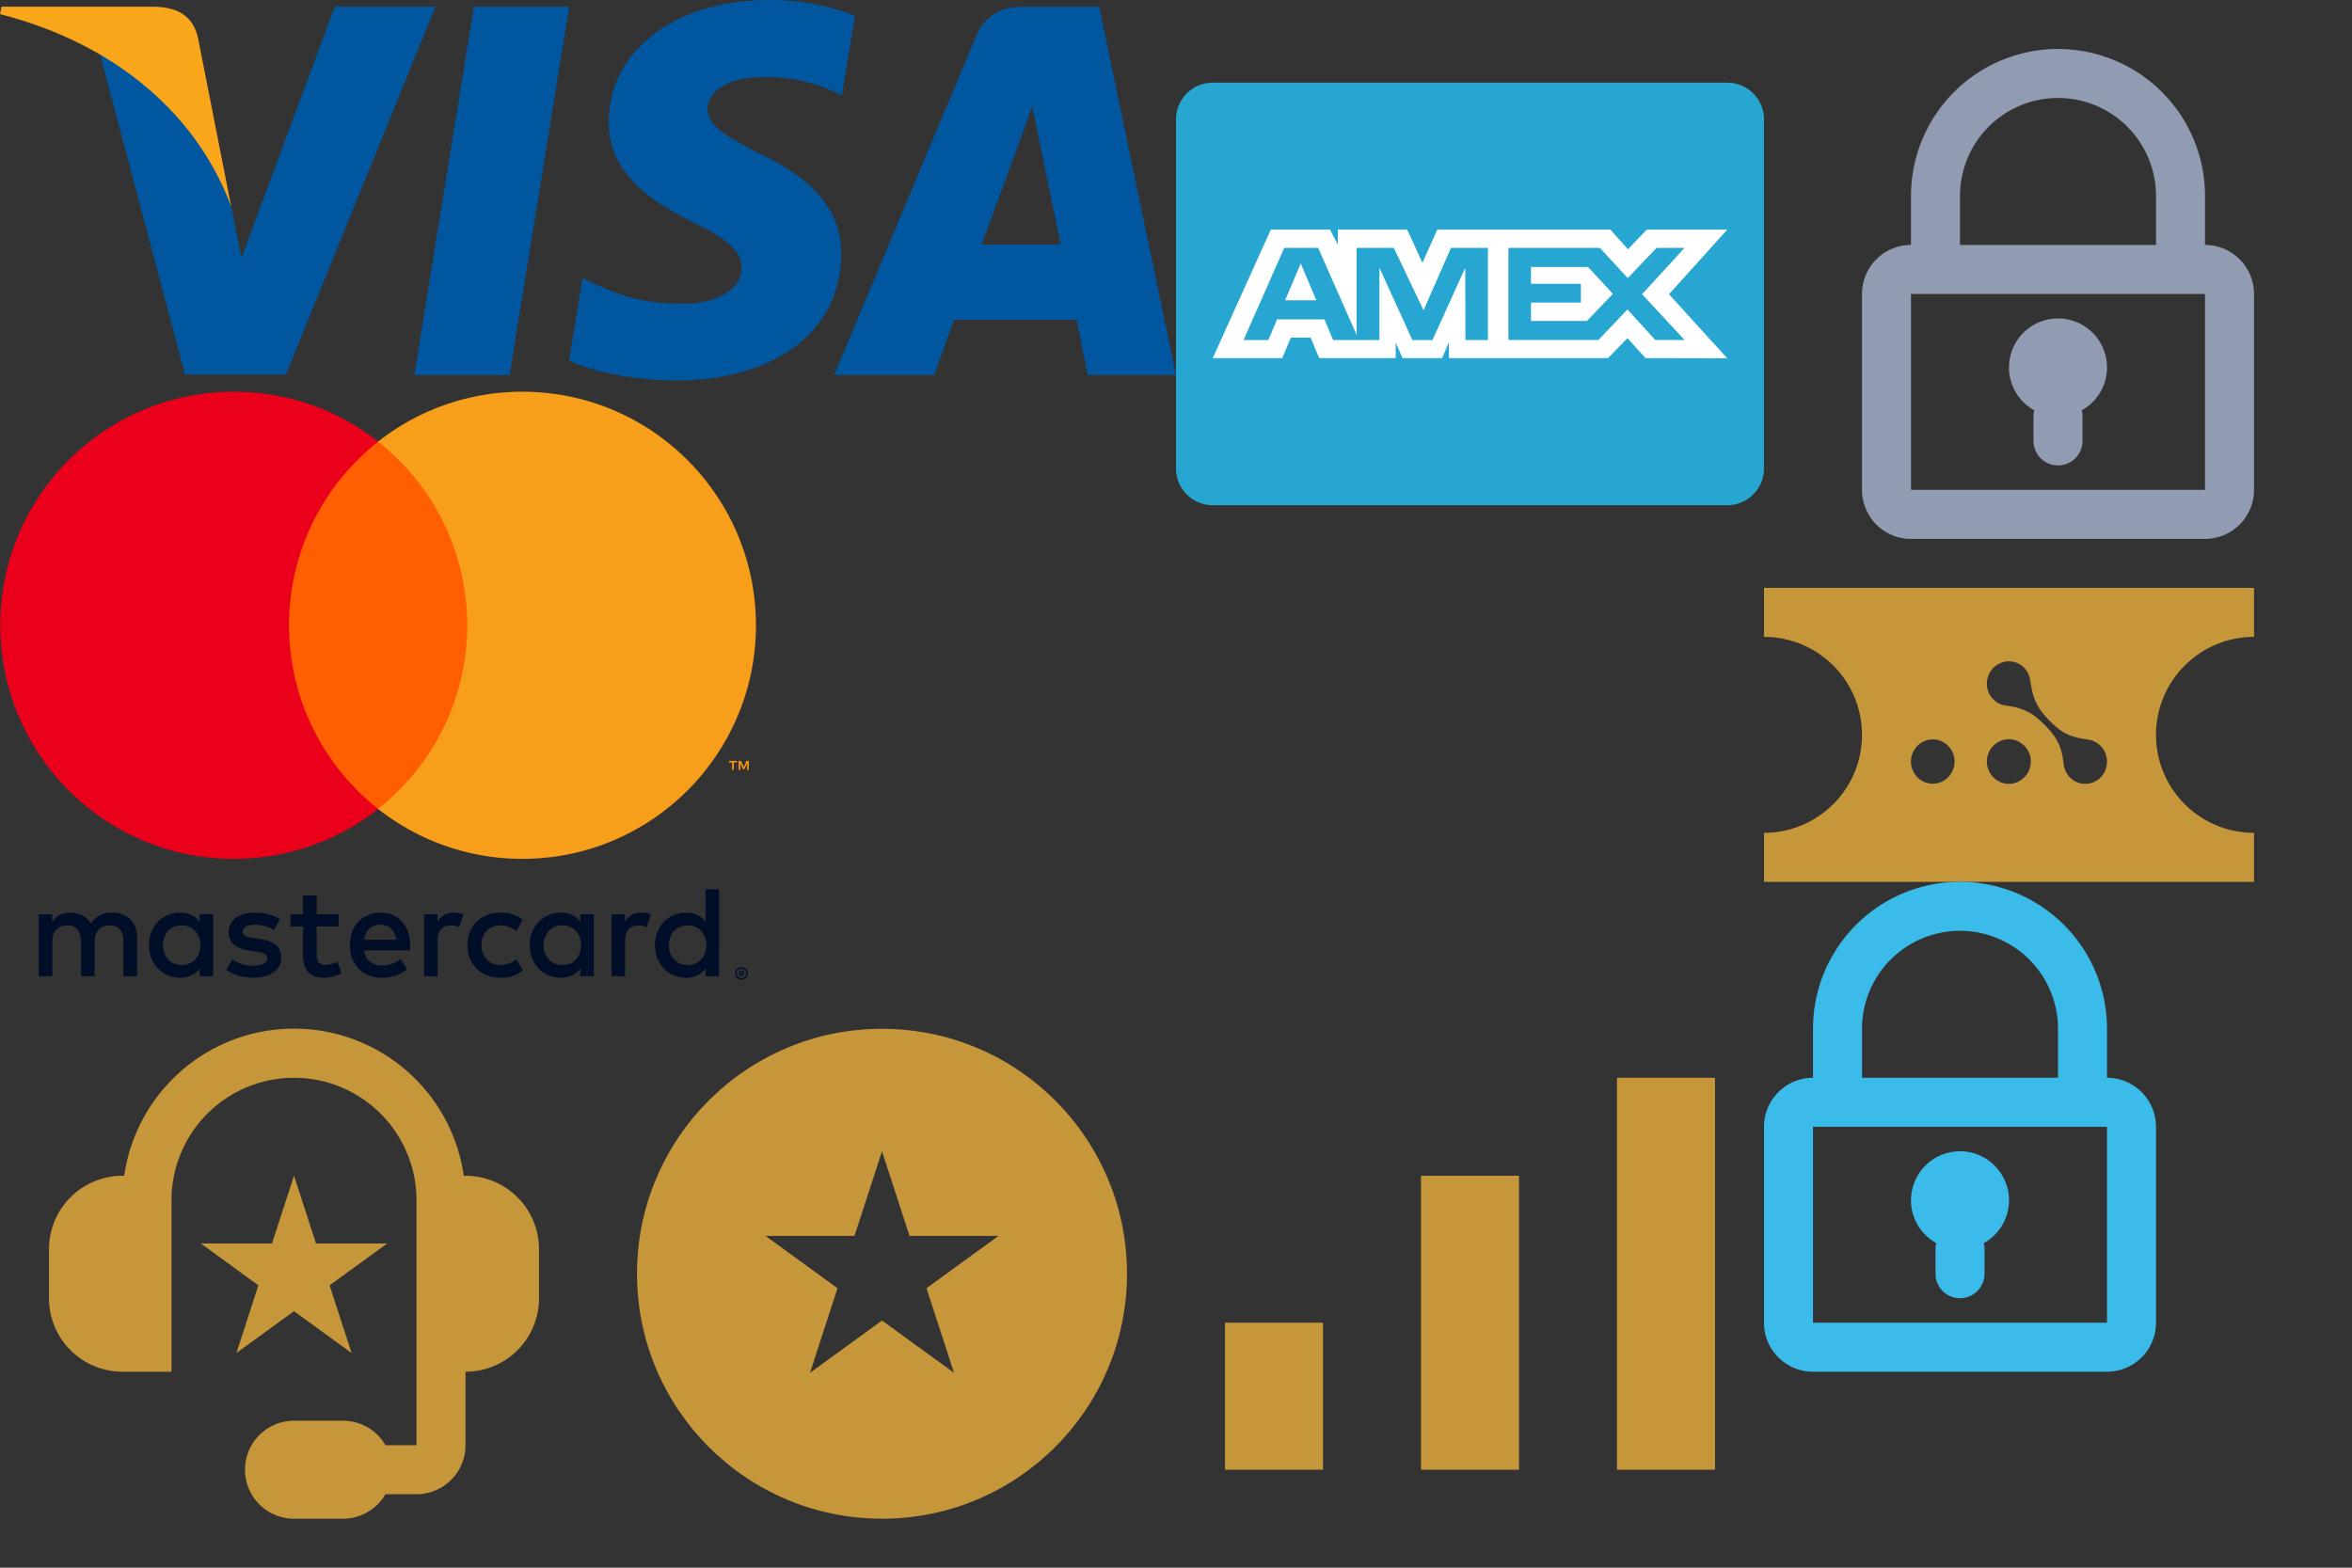 <?xml version="1.0" encoding="utf-8"?><svg width="96" height="64" viewBox="0 0 96 64" xmlns="http://www.w3.org/2000/svg" xmlns:xlink="http://www.w3.org/1999/xlink"><rect x="0" y="0" width="96" height="64" fill="#333333" stroke="none"/><view id="amex" viewBox="48 0 24 24"/><svg width="24" height="24" fill="none" viewBox="0 0 24 24" x="48" xmlns="http://www.w3.org/2000/svg"><path d="M1.5 3.375h21a1.5 1.5 0 011.5 1.5v14.25a1.5 1.5 0 01-1.5 1.5h-21a1.5 1.5 0 01-1.5-1.5V4.875a1.5 1.5 0 011.5-1.5z" fill="#26A6D1"/><path d="M3.87 9.375L1.5 14.619h2.837l.352-.836h.804l.352.836h3.123v-.638l.278.638h1.615l.279-.651v.651h6.495l.79-.814.739.814 3.336.007-2.378-2.614L22.5 9.375h-3.284l-.769.8-.716-.8h-7.066l-.607 1.353-.62-1.353H6.605v.616l-.315-.616H3.87zm.549.744h1.383l1.572 3.557v-3.557H8.89l1.214 2.55 1.12-2.55h1.507v3.764h-.918l-.007-2.95-1.337 2.95h-.82l-1.345-2.95v2.95H6.415l-.357-.844H4.125l-.357.843H2.757l1.662-3.763zm9.15 0h3.73l1.14 1.233 1.178-1.233h1.14l-1.733 1.892 1.734 1.87h-1.193l-1.14-1.247-1.184 1.247h-3.672v-3.762zm-8.477.637l-.637 1.503h1.273l-.636-1.503zm9.398.143v.687h2.035v.765H14.49v.75h2.282l1.06-1.104-1.015-1.099H14.49z" fill="#fff"/></svg><view id="icon-1" viewBox="72 24 20 12"/><svg width="20" height="12" fill="none" viewBox="0 0 20 12" x="72" y="24" xmlns="http://www.w3.org/2000/svg"><path fill-rule="evenodd" clip-rule="evenodd" d="M20 0H0v2a4 4 0 110 8v2h20v-2a4 4 0 110-8V0zm-6.763 6.194a.907.907 0 01.763.893.92.92 0 01-.255.645.887.887 0 01-.632.268.876.876 0 01-.632-.268 1.008 1.008 0 01-.25-.506v.01c-.061-.789-.31-1.168-.766-1.63-.456-.474-.85-.706-1.585-.8h.01a.865.865 0 01-.528-.253.903.903 0 01-.265-.642.915.915 0 01.554-.841.876.876 0 01.975.198c.14.154.227.35.248.558.114.737.28 1.084.777 1.59.498.515.86.684 1.586.778zm-4.071.547a.903.903 0 01.195-.294.888.888 0 01.633-.268.876.876 0 01.632.268.904.904 0 01.264.642.916.916 0 01-.554.841.876.876 0 01-.975-.198.903.903 0 01-.264-.643c0-.12.023-.237.069-.348zM7.219 7.93a.879.879 0 01-.344.065.885.885 0 01-.62-.27.913.913 0 010-1.269.885.885 0 01.62-.271.879.879 0 01.637.26.906.906 0 01.265.645.918.918 0 01-.265.645.89.89 0 01-.293.195z" fill="#C6973A"/></svg><view id="icon-2" viewBox="0 40 24 24"/><svg width="24" height="24" fill="none" viewBox="0 0 24 24" y="40" xmlns="http://www.w3.org/2000/svg"><path fill-rule="evenodd" clip-rule="evenodd" d="M7 9a5 5 0 0110 0v10h-1.268A2 2 0 0014 18h-2a2 2 0 100 4h2a2 2 0 001.732-1H17a2 2 0 002-2v-3a3 3 0 003-3v-2a3 3 0 00-3-3h-.07A7.001 7.001 0 005.07 8H5a3 3 0 00-3 3v2a3 3 0 003 3h2V9zm5.898 1.764L12 8l-.898 2.764H8.196l2.35 1.708-.897 2.764L12 13.528l2.351 1.708-.898-2.764 2.351-1.708h-2.906z" fill="#C6973A"/></svg><view id="icon-3" viewBox="24 40 24 24"/><svg width="24" height="24" fill="none" viewBox="0 0 24 24" x="24" y="40" xmlns="http://www.w3.org/2000/svg"><path fill-rule="evenodd" clip-rule="evenodd" d="M12 22c5.523 0 10-4.477 10-10S17.523 2 12 2 2 6.477 2 12s4.477 10 10 10zm1.123-11.545L12 7l-1.123 3.455H7.245l2.939 2.135-1.123 3.455L12 13.91l2.939 2.135-1.123-3.455 2.94-2.135h-3.633z" fill="#C6973A"/></svg><view id="icon-4" viewBox="48 40 24 24"/><svg width="24" height="24" fill="none" viewBox="0 0 24 24" x="48" y="40" xmlns="http://www.w3.org/2000/svg"><path fill-rule="evenodd" clip-rule="evenodd" d="M18 4h4v16h-4V4zM2 14h4v6H2v-6zm12-6h-4v12h4V8z" fill="#C6973A"/></svg><view id="lock-blue" viewBox="72 36 16 20"/><svg width="16" height="20" fill="none" viewBox="0 0 16 20" x="72" y="36" xmlns="http://www.w3.org/2000/svg"><path fill-rule="evenodd" clip-rule="evenodd" d="M12 8V6a4 4 0 00-8 0v2h8zM2 6v2a2 2 0 00-2 2v8a2 2 0 002 2h12a2 2 0 002-2v-8a2 2 0 00-2-2V6A6 6 0 002 6zm10 4h2v8H2v-8h10zm-2 3a2 2 0 01-1.031 1.75c.02.08.031.164.031.25v1a1 1 0 11-2 0v-1c0-.086.01-.17.031-.25A2 2 0 1110 13z" fill="#3BBBE9"/></svg><view id="lock-grey" viewBox="72 0 24 24"/><svg width="24" height="24" fill="none" viewBox="0 0 24 24" x="72" xmlns="http://www.w3.org/2000/svg"><path fill-rule="evenodd" clip-rule="evenodd" d="M16 10V8a4 4 0 00-8 0v2h8zM6 8v2a2 2 0 00-2 2v8a2 2 0 002 2h12a2 2 0 002-2v-8a2 2 0 00-2-2V8A6 6 0 006 8zm10 4h2v8H6v-8h10zm-2 3a2 2 0 01-1.031 1.75c.02.08.031.164.031.25v1a1 1 0 11-2 0v-1c0-.086.01-.17.031-.25A2 2 0 1114 15z" fill="#919CB3"/></svg><view id="master" viewBox="0 16 31 24"/><svg width="31" height="24" fill="none" viewBox="0 0 31 24" y="16" xmlns="http://www.w3.org/2000/svg"><g clip-path="url(#hclip0)"><path d="M30.224 23.663v.063h.058a.061.061 0 00.032-.008.028.028 0 00.011-.024.026.026 0 00-.011-.023.055.055 0 00-.032-.008h-.058zm.059-.044c.03 0 .052.007.069.02a.066.066 0 01.024.055c0 .02-.006.035-.02.048a.094.094 0 01-.055.023l.077.088h-.06l-.07-.087h-.024v.087h-.05v-.234h.109zm-.016.314a.199.199 0 00.18-.12.202.202 0 000-.152.203.203 0 00-.104-.105.203.203 0 00-.153 0 .19.19 0 00-.104.104.189.189 0 00-.015.077.19.19 0 00.015.077.184.184 0 00.104.104c.024.01.05.015.077.015zm0-.448a.252.252 0 01.182.075.246.246 0 01.074.177.24.24 0 01-.02.098.26.26 0 01-.136.134.25.25 0 01-.1.02.254.254 0 01-.183-.074.26.26 0 01-.054-.08.241.241 0 010-.195.246.246 0 01.136-.134.256.256 0 01.101-.02zM6.65 22.587c0-.445.291-.81.768-.81.455 0 .762.349.762.81 0 .46-.307.81-.762.81-.477 0-.768-.365-.768-.81zm2.05 0V21.32h-.551v.307c-.175-.228-.44-.37-.8-.37-.71 0-1.266.556-1.266 1.329 0 .773.556 1.329 1.266 1.329.36 0 .625-.143.8-.371v.307h.55v-1.265zm18.6 0c0-.445.291-.81.768-.81.455 0 .762.349.762.81 0 .46-.307.81-.762.81-.477 0-.769-.365-.769-.81zm2.05 0v-2.283h-.551v1.324c-.175-.228-.44-.37-.8-.37-.71 0-1.266.556-1.266 1.329 0 .773.556 1.329 1.266 1.329.36 0 .625-.143.8-.371v.307h.55v-1.265zM15.53 21.75c.355 0 .583.223.641.614H14.86c.059-.366.28-.614.672-.614zm.011-.493c-.742 0-1.26.54-1.26 1.33 0 .805.54 1.329 1.297 1.329.382 0 .73-.095 1.038-.355l-.27-.408a1.21 1.21 0 01-.736.265c-.355 0-.678-.164-.757-.62h1.88c.005-.068.01-.137.01-.211-.005-.79-.492-1.33-1.201-1.33zm6.647 1.33c0-.445.291-.81.768-.81.455 0 .762.349.762.81 0 .46-.307.81-.762.81-.477 0-.768-.365-.768-.81zm2.05 0V21.32h-.551v.307c-.175-.228-.44-.37-.8-.37-.71 0-1.266.556-1.266 1.329 0 .773.556 1.329 1.266 1.329.36 0 .625-.143.8-.371v.307h.55v-1.265zm-5.159 0c0 .768.535 1.329 1.35 1.329.382 0 .636-.085.911-.302l-.264-.445a1.113 1.113 0 01-.663.228c-.44-.005-.762-.323-.762-.81 0-.488.323-.805.762-.81.24 0 .456.078.663.227l.264-.445c-.275-.217-.529-.302-.91-.302-.816 0-1.35.561-1.35 1.33zm7.097-1.33a.747.747 0 00-.668.371v-.307h-.545v2.531h.55v-1.419c0-.419.18-.651.541-.651.111 0 .228.015.344.063l.17-.519a1.172 1.172 0 00-.392-.069zm-14.755.265c-.265-.174-.63-.265-1.033-.265-.641 0-1.054.307-1.054.81 0 .413.307.668.874.747l.26.037c.302.043.444.122.444.265 0 .196-.201.308-.577.308-.381 0-.657-.122-.842-.265l-.26.428c.302.223.684.329 1.096.329.732 0 1.155-.344 1.155-.826 0-.445-.333-.678-.884-.758l-.26-.037c-.238-.032-.429-.079-.429-.249 0-.185.18-.296.482-.296.323 0 .636.122.79.217l.238-.445zm7.102-.265a.746.746 0 00-.667.371v-.307h-.546v2.531h.55v-1.419c0-.419.18-.651.54-.651.112 0 .229.015.345.063l.17-.519a1.172 1.172 0 00-.392-.069zm-4.698.064h-.9v-.768h-.556v.768h-.514v.503h.514v1.155c0 .587.228.937.879.937.239 0 .514-.074.688-.196l-.159-.471a1.018 1.018 0 01-.487.143c-.275 0-.365-.17-.365-.424v-1.144h.9v-.503zm-8.23 2.531v-1.589c0-.598-.381-1-.996-1.006-.323-.005-.656.095-.89.45-.174-.28-.45-.45-.836-.45-.27 0-.535.08-.742.376v-.312h-.55v2.531h.555V22.45c0-.44.244-.673.62-.673.366 0 .55.238.55.668v1.408h.557V22.45c0-.44.254-.673.62-.673.376 0 .556.238.556.668v1.408h.556z" fill="#010E28"/><path d="M30.564 15.434v-.37h-.097l-.111.254-.111-.254h-.097v.37h.068v-.28l.105.241h.07l.105-.241v.28h.068zm-.612 0v-.307h.124v-.063h-.316v.063h.124v.306h.068z" fill="#F79410"/><path d="M19.604 17.024h-8.342V2.032h8.342v14.992z" fill="#FF5F00"/><path d="M11.796 9.527a9.519 9.519 0 013.641-7.496A9.493 9.493 0 009.545-.008C4.28-.008.012 4.261.012 9.527s4.268 9.535 9.533 9.535c2.224 0 4.27-.762 5.892-2.04a9.519 9.519 0 01-3.64-7.495z" fill="#EB001B"/><path d="M30.855 9.527c0 5.266-4.269 9.535-9.534 9.535a9.496 9.496 0 01-5.893-2.04 9.517 9.517 0 003.642-7.495 9.517 9.517 0 00-3.642-7.496 9.496 9.496 0 015.893-2.039c5.265 0 9.534 4.269 9.534 9.535z" fill="#F79E1B"/></g><defs><clipPath id="hclip0"><path fill="#fff" d="M0 0h30.852v24H0z"/></clipPath></defs></svg><view id="visa" viewBox="0 0 48 16"/><svg width="48" height="16" fill="none" viewBox="0 0 48 16" xmlns="http://www.w3.org/2000/svg"><g clip-path="url(#iclip0)"><path d="M20.8 15.31h-3.888L19.344.274h3.888L20.8 15.31zM34.895.64A9.582 9.582 0 0031.408 0c-3.84 0-6.544 2.048-6.56 4.975-.032 2.16 1.935 3.36 3.407 4.08 1.505.736 2.016 1.216 2.016 1.872-.015 1.008-1.216 1.472-2.335 1.472-1.552 0-2.384-.24-3.648-.8l-.512-.24-.545 3.375c.912.416 2.593.784 4.337.8 4.08 0 6.736-2.015 6.768-5.135.015-1.712-1.024-3.023-3.264-4.095-1.36-.688-2.193-1.152-2.193-1.856.016-.64.704-1.296 2.24-1.296a6.606 6.606 0 012.896.576l.352.16.528-3.248zM40.063 9.983l1.553-4.207c-.016.032.32-.88.511-1.44l.272 1.296s.737 3.6.896 4.351h-3.232zm4.8-9.71h-3.008c-.927 0-1.632.271-2.032 1.247l-5.775 13.79h4.08l.816-2.255h4.992c.111.528.464 2.255.464 2.255H48L44.863.273zM13.664.273L9.856 10.527l-.416-2.08c-.704-2.4-2.912-5.007-5.376-6.303l3.488 13.15h4.112L17.776.274h-4.112z" fill="#00579F"/><path d="M6.32.273H.064L0 .577c4.88 1.247 8.112 4.255 9.44 7.871L8.08 1.537C7.856.577 7.168.304 6.32.273z" fill="#FAA61A"/></g><defs><clipPath id="iclip0"><path fill="#fff" d="M0 0h48v15.535H0z"/></clipPath></defs></svg></svg>